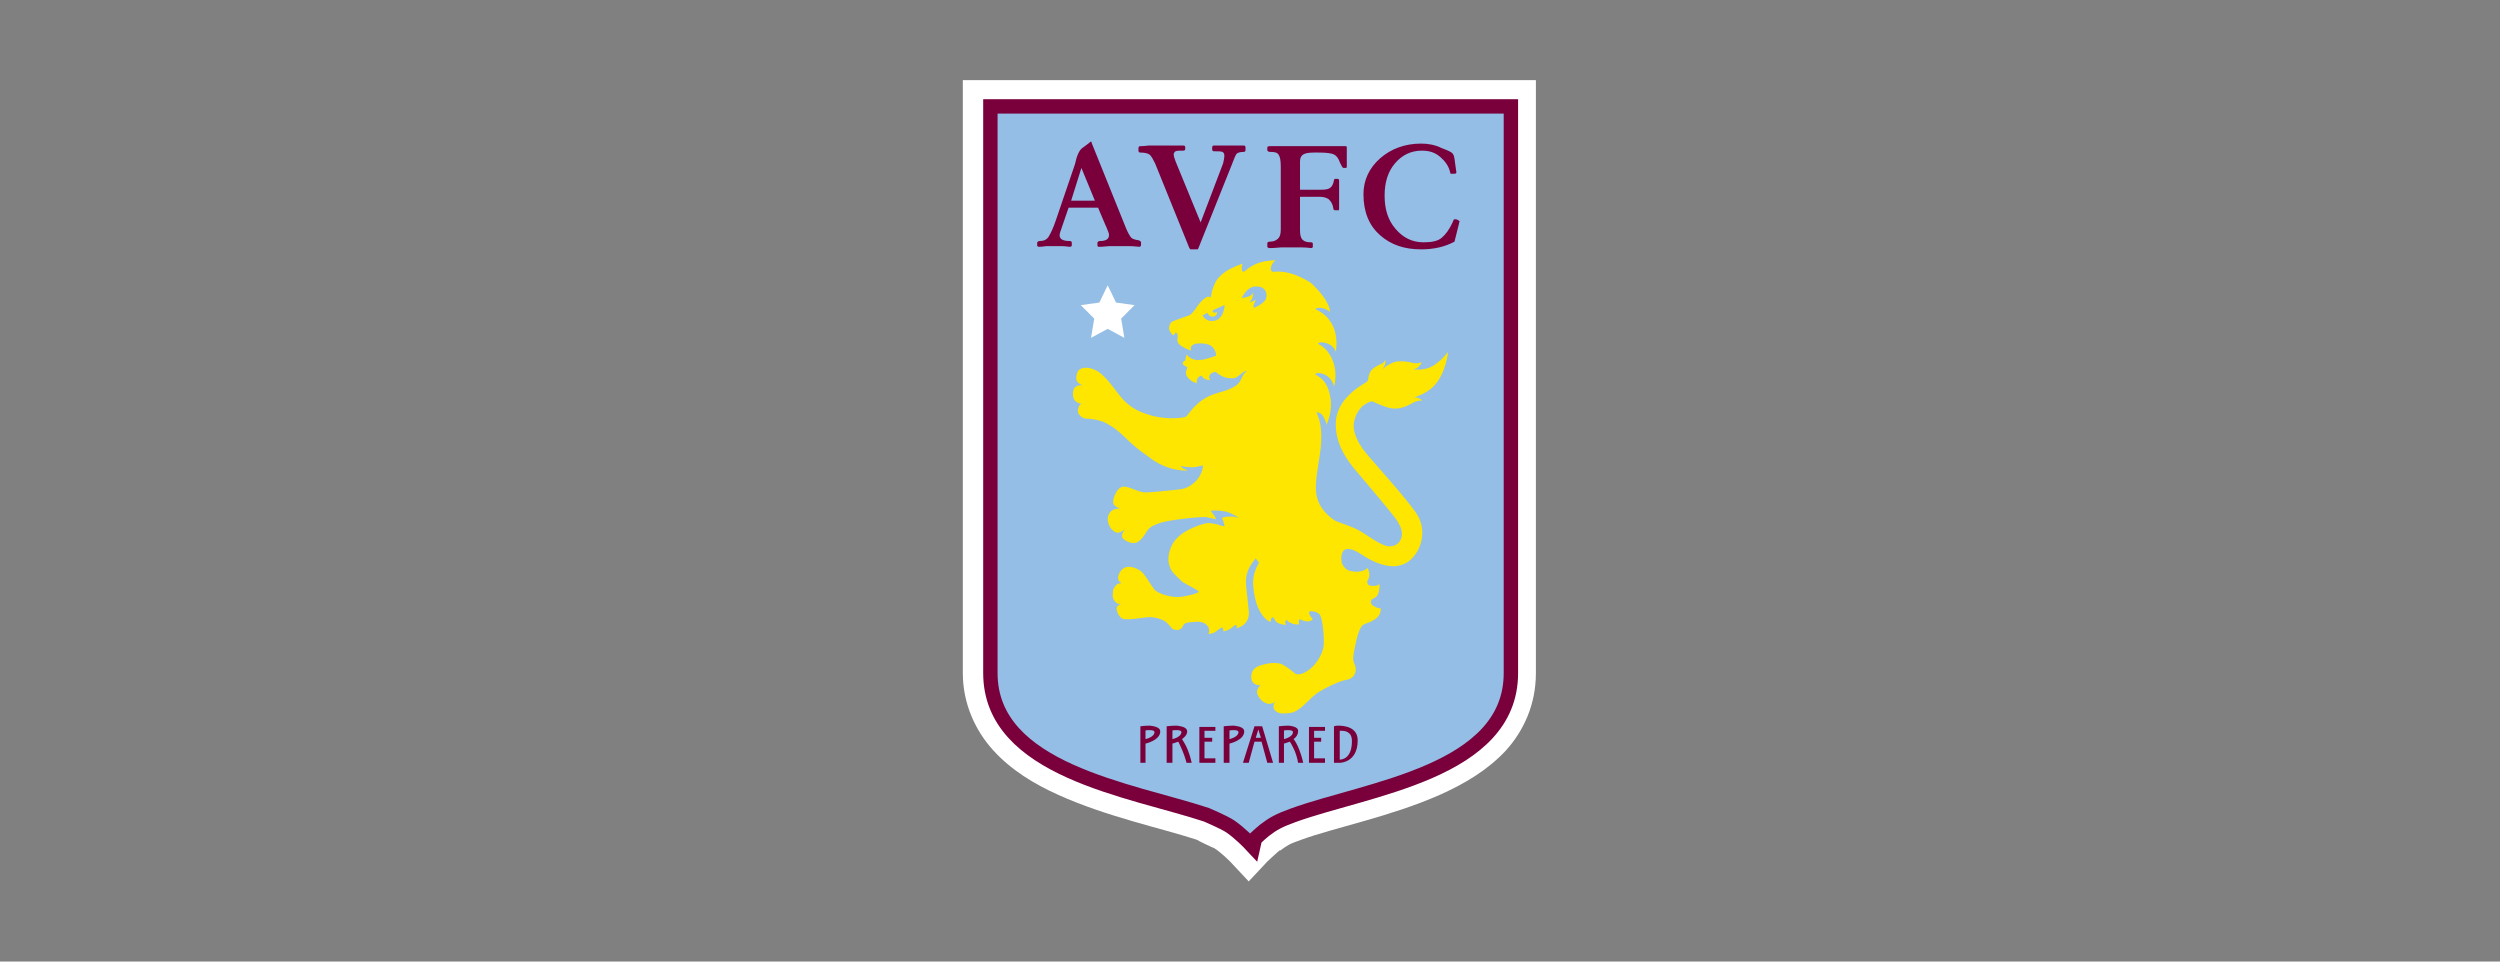 <?xml version="1.0" encoding="utf-8"?>
<!-- Generator: Adobe Illustrator 18.1.1, SVG Export Plug-In . SVG Version: 6.00 Build 0)  -->
<svg version="1.1" id="Aston_Villa" xmlns="http://www.w3.org/2000/svg" xmlns:xlink="http://www.w3.org/1999/xlink" x="0px"
	 y="0px" viewBox="0 0 390 150" enable-background="new 0 0 390 150" xml:space="preserve">
<rect x="0" y="0" width="390" height="150" fill="#808080" stroke="none"/>
<g>
	<path id="path2722" fill="#FFFFFF" d="M194.8,137.5l-2.9-3.1c0,0-1.5-1.5-2.5-2.1c-0.1,0-2.4-1.1-2.7-1.3c-5.5-1.8-14.1-3.6-21.6-7
		c-3.8-1.7-7.4-3.9-10.2-7c-2.8-3.1-4.7-7.3-4.7-12V16.6v-4.1h4.1h81.2h4.1v4.1V105c0,4.9-1.9,9-4.7,12.1c-2.9,3.1-6.5,5.2-10.3,6.9
		c-7.7,3.4-16.4,5.1-21.6,7c-2,0.7-2.2,0.9-3.3,1.7v-0.1c-0.4,0.3-2,1.8-2,1.8L194.8,137.5L194.8,137.5z"/>
</g>
<path id="path2724" fill="#94BEE5" d="M197.3,129.5c1.3-1,2.2-1.5,4.4-2.3c11.5-4.2,34-6.7,34-22.2V16.6h-81.2V105
	c0,15.2,21.9,18.2,33.7,22.1c0,0,2.6,1.1,3.7,1.8c1.6,1.1,3.1,2.7,3.1,2.7S196.4,130.2,197.3,129.5"/>
<path id="path2726" fill="none" stroke="#7A003C" stroke-width="2.244" stroke-miterlimit="6" d="M197.3,129.5
	c1.3-1,2.2-1.5,4.4-2.3c11.5-4.2,34-6.7,34-22.2V16.6h-81.2V105c0,15.2,21.9,18.2,33.7,22.1c0,0,2.6,1.1,3.7,1.8
	c1.6,1.1,3.1,2.7,3.1,2.7S196.4,130.2,197.3,129.5z"/>
<path id="path2728" fill="#FFFFFF" d="M172.8,44.5l1.3,2.7l2.9,0.4l-2.1,2.1l0.5,3l-2.6-1.4l-2.6,1.4l0.5-3l-2.1-2.1l2.9-0.4
	L172.8,44.5"/>
<path id="path2730" fill="#7A003C" d="M170.2,22.1c-0.1,0-0.2,0.1-0.3,0.2l-1.2,0.9c-0.2,0.2-0.4,0.5-0.6,1c-0.2,0.5-0.3,1-0.4,1.4
	l-3,8.8c-0.4,1.2-0.8,2-1.1,2.5c-0.3,0.5-0.8,0.7-1.4,0.7c-0.2,0-0.4,0.1-0.4,0.3v0.4c0,0.1,0.1,0.2,0.3,0.2c0.1,0,0.5,0,1.1-0.1
	c0.6,0,1,0,1.3,0c0.3,0,0.7,0,1.2,0c0.6,0,0.9,0.1,1.1,0.1c0.3,0,0.4-0.1,0.4-0.2v-0.4c0-0.2-0.1-0.3-0.3-0.3
	c-1.1,0-1.6-0.3-1.6-0.9c0-0.2,0.1-0.6,0.3-1.1l1.1-3.2h4.6l1.1,2.6c0.3,0.6,0.4,1,0.5,1.2c0.1,0.2,0.1,0.3,0.1,0.5
	c0,0.6-0.5,0.9-1.4,0.9c-0.2,0-0.4,0.1-0.4,0.3v0.4c0,0.1,0.1,0.2,0.2,0.2c0.2,0,0.7,0,1.6-0.1c0.9,0,1.5,0,1.8,0c0.4,0,0.9,0,1.5,0
	c0.7,0,1.1,0.1,1.4,0.1c0.2,0,0.3-0.1,0.3-0.3v-0.4c0-0.1-0.1-0.2-0.3-0.3c-0.6-0.1-1-0.2-1.2-0.4c-0.2-0.2-0.5-0.7-0.8-1.4
	l-5.4-13.4C170.3,22.2,170.3,22.1,170.2,22.1L170.2,22.1z M221.7,22.4c-2.5,0-4.7,0.8-6.4,2.3c-1.7,1.5-2.6,3.4-2.6,5.6
	c0,2.8,0.9,4.9,2.6,6.4c1.7,1.5,3.8,2.2,6.4,2.2c2,0,3.7-0.4,5.2-1.2l0.7-2.8c0-0.2,0.1-0.3,0.1-0.3c0-0.1-0.1-0.2-0.3-0.3
	c-0.2-0.1-0.4-0.1-0.5-0.1c-0.1,0-0.2,0.2-0.3,0.5c-0.5,1.1-1.1,1.9-1.7,2.4c-0.6,0.5-1.5,0.7-2.8,0.7c-1.8,0-3.2-0.7-4.4-2.1
	c-1.2-1.4-1.7-3.1-1.7-5.2c0-2,0.5-3.7,1.6-5c1.1-1.3,2.5-2,4.2-2c1.2,0,2.1,0.3,2.9,1c0.7,0.6,1.3,1.4,1.5,2.3
	c0,0.1,0.1,0.2,0.1,0.3c0,0.1,0.1,0,0.1,0c0.1,0,0.3,0,0.5,0c0.2,0,0.3-0.1,0.3-0.2c0-0.1-0.1-0.6-0.2-1.4c-0.1-0.9-0.2-1.3-0.3-1.4
	c-0.1-0.3-0.7-0.6-1.8-1C223.9,22.6,222.8,22.4,221.7,22.4L221.7,22.4z M177.9,22.8c-0.2,0-0.3,0.1-0.3,0.3v0.4
	c0,0.2,0.1,0.3,0.3,0.3c0.6,0,1.1,0.1,1.4,0.3c0.3,0.2,0.6,0.8,0.9,1.4l5.3,13.1c0.1,0.2,0.1,0.2,0.2,0.3c0.1,0,0.2,0,0.4,0h0.4
	c0.1,0,0.2,0,0.3,0c0.1,0,0.1-0.1,0.2-0.3l5.2-13c0.3-0.8,0.5-1.3,0.7-1.6c0.2-0.2,0.6-0.3,1.1-0.3c0.2,0,0.3-0.1,0.3-0.3V23
	c0-0.2-0.1-0.3-0.3-0.3c-0.2,0-0.4,0-0.9,0c-0.5,0-0.8,0-1,0c-0.3,0-0.8,0-1.5,0c-0.7,0-1.1,0-1.2,0c-0.2,0-0.3,0.1-0.3,0.3v0.3
	c0,0.2,0.1,0.3,0.3,0.3c0.6,0,1.1,0,1.3,0.1c0.2,0.1,0.3,0.3,0.3,0.6c0,0.3-0.1,0.8-0.2,1.2l-3.5,9.2l-3.9-9.5
	c-0.2-0.5-0.3-0.9-0.3-1.1c0-0.2,0.1-0.4,0.3-0.5c0.2-0.1,0.6-0.1,1.2-0.1c0.2,0,0.3-0.1,0.3-0.3V23c0-0.2-0.1-0.3-0.3-0.3
	c-0.2,0-0.8,0-1.7,0c-1,0-1.7,0-2,0c-0.4,0-1,0-1.7,0C178.5,22.8,178.1,22.8,177.9,22.8z M198.1,22.8c-0.3,0-0.4,0.1-0.4,0.2v0.4
	c0,0.2,0.2,0.3,0.5,0.3c0.7,0,1.1,0.1,1.3,0.5c0.2,0.3,0.3,0.9,0.3,1.8v9.8c0,0.6-0.1,1.1-0.4,1.4c-0.3,0.3-0.7,0.5-1.3,0.5
	c-0.3,0-0.4,0.1-0.4,0.3v0.4c0,0.2,0.1,0.3,0.4,0.3c0.1,0,0.7,0,1.7-0.1c1,0,1.6,0,1.8,0c0.3,0,0.8,0,1.6,0c0.7,0,1.2,0.1,1.3,0.1
	c0.2,0,0.3-0.1,0.3-0.2v-0.5c0-0.1-0.1-0.2-0.3-0.2c-0.6,0-1-0.1-1.3-0.4c-0.3-0.3-0.4-0.8-0.4-1.5v-5.2h3.1c0.7,0,1.1,0.2,1.4,0.4
	c0.3,0.3,0.6,0.7,0.7,1.4c0,0.2,0.1,0.3,0.3,0.3h0.5c0.1,0,0.1-0.1,0.1-0.3c0-0.1,0-0.5,0-1c0-0.5,0-0.8,0-1c0-0.3,0-0.7,0-1.3
	c0-0.5,0-0.8,0-1c0-0.2-0.1-0.3-0.2-0.3h-0.4c-0.1,0-0.2,0.1-0.2,0.2c-0.1,0.6-0.3,1-0.6,1.2c-0.2,0.2-0.7,0.3-1.4,0.3h-3.3v-4.4
	c0-0.6,0.2-0.9,0.5-1.1c0.3-0.2,0.9-0.3,1.7-0.3h0.7c1.2,0,2,0.1,2.4,0.3c0.4,0.2,0.7,0.6,0.9,1.2l0.3,0.6c0.1,0.2,0.2,0.3,0.3,0.3
	h0.3c0.2,0,0.2-0.1,0.2-0.3V23c0-0.2-0.1-0.2-0.2-0.2c-0.2,0-1.4,0-3.5,0c-2.1,0-3.4,0-3.9,0c-0.6,0-1.5,0-2.5,0
	C198.8,22.8,198.2,22.8,198.1,22.8L198.1,22.8z M168.7,26.2l2.1,5.1h-3.7L168.7,26.2z M179.4,113.2c-0.8,0-1.5,0.1-1.5,0.1v5.7h0.8
	v-3c0,0,2.3-0.5,2.3-1.9C181,113.5,180.2,113.3,179.4,113.2z M183.6,113.2c-0.8,0-1.6,0.1-1.6,0.1v5.7h0.9v-3c0,0,0.4-0.1,0.9-0.3
	c0.1,0.1,0.3,0.6,0.7,1.5c0.4,1,0.6,1.8,0.6,1.8h0.8c0,0-0.2-1-0.6-2c-0.3-0.8-0.8-1.5-0.9-1.7c0.4-0.3,0.8-0.7,0.8-1.2
	C185.2,113.5,184.4,113.3,183.6,113.2z M192.5,113.2c-0.8,0-1.6,0.1-1.6,0.1v5.7h0.9v-3c0,0,2.3-0.5,2.3-1.9
	C194.1,113.5,193.3,113.3,192.5,113.2z M201.1,113.2c-0.8,0-1.6,0.1-1.6,0.1v5.7h0.8v-3c0,0,0.4-0.1,0.9-0.3
	c0.1,0.1,0.4,0.6,0.8,1.5c0.4,1,0.5,1.8,0.5,1.8h0.8c0,0-0.2-1-0.6-2c-0.3-0.8-0.7-1.5-0.9-1.7c0.4-0.3,0.7-0.7,0.7-1.2
	C202.6,113.5,201.8,113.3,201.1,113.2z M208.7,113.2c-0.3,0-0.6,0.1-0.6,0.1v5.7h0.9c0,0,2.8,0,2.8-3.5
	C211.8,113.4,209.7,113.2,208.7,113.2z M187.1,113.3v0.6v1.2v0.6v2.6v0.7h2.5v-0.7h-1.7v-2.6h1.2v-0.6h-1.2V114h1.7v-0.6H187.1z
	 M195.7,113.3l-1.8,5.7h0.9l0.9-3.3h1.1l0.9,3.3h0.9l-1.7-5.7h-0.5H195.7z M204.2,113.3v0.6v1.2v0.6v3.3h2.5v-0.7h-1.7v-2.6h1.1
	v-0.6h-1.1V114h1.7v-0.6H204.2z M196.3,113.8l0.4,1.3h-0.8L196.3,113.8z M179.4,113.9c0.4,0,0.7,0.1,0.7,0.3c0,0.8-1.4,1.1-1.4,1.1
	v-1.3C178.7,113.9,179,113.9,179.4,113.9L179.4,113.9z M183.6,113.9c0.4,0,0.7,0.1,0.7,0.3c0,0.8-1.4,1.1-1.4,1.1v-1.3
	C182.9,113.9,183.2,113.9,183.6,113.9L183.6,113.9z M192.5,113.9c0.4,0,0.7,0.1,0.7,0.3c0,0.8-1.4,1.1-1.4,1.1v-1.3
	C191.8,113.9,192.2,113.9,192.5,113.9L192.5,113.9z M201,113.9c0.4,0,0.7,0.1,0.7,0.3c0,0.8-1.4,1.1-1.4,1.1v-1.3
	C200.3,113.9,200.7,113.9,201,113.9L201,113.9z M209.2,114c0.6,0,1.7,0.1,1.7,1.6c0,2.6-1.4,2.9-1.9,2.9V114
	C209,114,209.1,114,209.2,114L209.2,114z"/>
<path id="path2776" fill="#FFE600" d="M197.4,46.8c-0.5,0.7-1.7,1.2-1.7,1.2s-0.3,0-0.1-0.5c0.2-0.5,0.3-0.7,0.3-0.7l-1,0.4
	c0,0,0.3-0.3,0.5-0.8c0.1-0.5,0.1-0.8,0.1-0.8s-0.1,0.4-0.6,0.6c-0.4,0.2-1.2,0.3-1.2,0.3s0.9-2,2.4-1.8
	C197.6,44.7,197.8,46.1,197.4,46.8L197.4,46.8z M190.7,49c-0.2,0.4-0.6,0.9-1.1,1c-0.4,0.1-0.8,0.1-1.1,0c-0.7-0.3-0.9-0.8-0.9-0.8
	l0.8-0.4c0.1,0.4,0.4,0.6,0.7,0.6c0.3,0,0.6-0.1,0.7-0.4c0.1-0.2,0-0.4,0-0.4s-0.1,0.2-0.3,0.2c-0.1,0-0.4-0.1-0.3-0.4l1.8-0.8
	C191.1,47.6,191,48.3,190.7,49L190.7,49z M225.9,54.9c0,0-1.6,2.2-3.4,2.6c-1.2,0.3-2.1,0.1-2.1,0.1s0.5,0,0.8-0.3
	c0.4-0.3,0.6-0.8,0.6-0.8s-0.7,0.4-1.9,0c-0.6-0.1-1.8-0.3-2.7,0.1c-0.7,0.3-1.6,1-1.6,1s0.3-0.3,0.4-0.6c0.2-0.4,0.1-0.9,0.1-0.9
	s-0.1,0.5-0.7,0.7c-0.4,0.2-1.1,0.5-1.5,1c-0.5,0.7-0.4,1.5-0.6,1.7c-0.1,0.2-4.6,2.2-4.9,6.2c-0.3,4.1,2.7,7.2,3.7,8.4
	c1,1.2,5.2,6.1,5.9,7.2c0.5,0.9,1,1.8,0.5,2.9c-0.3,0.7-1.4,1.5-2.9,0.7c-1.6-0.7-2.7-1.8-4.3-2.5c-1.3-0.6-2.9-1-3.2-1.3
	c-0.3-0.2-2.6-1.7-2.8-4.4c-0.2-2.1,0.7-5.4,0.8-7.7c0.2-3.1-0.7-4.5-0.7-4.6c0-0.2,0.8,0,1.1,0.7c0.5,0.9,0.4,1.2,0.4,1.2
	s1.1-2,0.6-4.5c-0.5-2.9-2.3-3.2-2.3-3.4c0-0.2,0.5-0.3,1.1-0.1c1.6,0.5,1.8,2,1.8,2s0.7-2.1-0.3-4.3c-0.9-2-2.1-2.2-2.2-2.4
	c0-0.1,0.4-0.3,1.2-0.1c1.3,0.3,1.6,1.4,1.6,1.4s0.3-1.8-0.2-3.4c-1-2.8-3-3.1-3-3.3c0-0.1,0.6-0.3,1.2-0.1c1,0.3,1.1,0.6,1.1,0.6
	s0-0.7-0.6-1.7c-0.6-1.1-2-2.6-2.6-3c-3.3-2-5.1-1.6-5.7-1.6c-0.2,0-0.5-0.3-0.3-0.8c0.2-0.7,0.7-1,0.7-1s-1.4,0-2.6,0.4
	c-1.5,0.5-2.2,1.4-2.4,1.4c-0.2,0-0.3-0.3-0.3-0.6c0-0.5,0.2-0.7,0.2-0.7s-1.7,0.6-2.6,1.2c-0.6,0.4-1.5,1.1-1.9,2.2
	c-0.4,0.8-0.5,1.9-0.5,1.9s-0.4-0.3-0.9,0.1c-0.6,0.4-1.2,1.2-1.5,1.7c-0.3,0.4-0.7,0.9-1,1c-0.3,0.1-2.3,0.8-2.7,1
	c-0.3,0.2-0.5,0.9-0.4,1.2c0,0.1,0.2,0.5,0.5,0.8c0.2,0.2,0.3,0,0.4-0.2c0.1-0.1,0.1-0.2,0.2-0.1c0.4,0.2,0.1,1.1,0.2,1.4
	c0.1,0.3,0.4,0.6,0.8,0.8c0.4,0.3,1.3,0.6,1.3,0.6s-0.1-0.4,0-0.6c0.1-0.2,0.5-0.5,0.9-0.5c0.7-0.1,1.8,0,2.3,0.4
	c0.8,0.7,0.7,1.5,0.7,1.5s-1.4,0.5-2,0.6c-0.7,0.1-1.2,0.1-1.7-0.1c-0.5-0.2-0.9-0.7-0.9-0.7s-0.2,0.8-0.2,0.9
	c0,0.1-0.4,0.2-0.4,0.5c0.1,0.4,0.7,0.5,0.7,0.6c0.1,0.2-0.4,0.6-0.1,1.3c0.2,0.4,0.6,0.7,0.9,0.9c0.4,0.2,0.7,0.3,0.7,0.3
	s-0.1-0.5,0.2-0.9c0.2-0.2,0.5-0.3,0.5-0.3c0.1,0,0.1,0.2,0.5,0.5c0.4,0.2,0.9,0.2,0.9,0.2s-0.4-0.5,0-0.9c0.2-0.3,0.8-0.4,0.8-0.4
	c0.1,0,0.6,0.6,1.6,0.9c0.5,0.1,1.3,0.2,1.6,0c0.9-0.5,0.9-0.9,1.8-1.1c0,0-0.5,0.2-1,1.4c-0.4,1-1.6,1.4-2.3,1.7
	c-0.9,0.3-1.9,0.5-2.7,0.9c-0.6,0.3-1.3,0.7-2,1.4c-0.7,0.6-1.3,1.6-1.6,1.8c-0.3,0.2-3.3,0.6-6.1-0.4c-2.8-0.9-3.8-2.3-5-3.9
	c-1.2-1.6-2.3-2.7-3.1-3c-0.7-0.3-1.2-0.4-1.8-0.3c-0.5,0.1-0.9,0.4-1,0.9c-0.2,0.7-0.1,1.1,0.1,1.3c0.2,0.3,0.8,0.5,0.8,0.5
	s-0.7-0.1-1.2,0.3c-0.4,0.4-0.5,1.7,0.1,2.2c0.5,0.4,1,0.4,1,0.4s-0.3,0-0.4,0.2c-0.2,0.4-0.4,1-0.1,1.4c0.7,1,1.4,0.6,2.2,0.8
	c1.1,0.2,1.5,0.3,2.2,0.7c1.2,0.6,2.4,1.7,3.5,2.8c1.4,1.3,2.5,2,2.9,2.3c3.1,2.5,6.2,2.2,6.2,2.2s-0.2-0.1-0.7-0.3
	c-0.3-0.2-0.5-0.4-0.4-0.4c0.2,0,0.9,0.2,1.9,0.2c1-0.1,1.4-0.3,1.5-0.3c0.2,0-0.1,1.6-1.2,2.6c-1,0.9-1.7,1.1-2.9,1.2
	c-1,0.1-4.4,0.5-5.1,0.4c-0.8-0.1-2-0.7-2.5-0.8c-0.5-0.1-0.9-0.2-1.4,0.3c-0.5,0.5-1,1.7-0.8,2.3c0.3,0.6,1.1,0.7,1.1,0.7
	s-1.2,0-1.6,0.6c-0.4,0.5-0.6,1.2-0.1,2.2c0.3,0.6,1,1.1,1.4,1c0.4-0.1,1-0.5,1-0.5s-0.7,0.8-0.4,1.3c0.3,0.4,1.2,0.9,1.9,0.8
	c0.7,0,1.5-1.1,1.9-1.8c0.5-0.8,1.2-1,2-1.3c0.9-0.4,6.5-1.1,7.4-0.9c0.9,0.2,0.9,0.2,1.4,0.3c0,0-0.1-0.3-0.3-0.6
	c-0.3-0.4-0.5-0.6-0.5-0.7c0.1-0.1,1.3-0.1,2.3,0.1c1.1,0.3,2.1,1,2.1,1s-0.8-0.3-1.7-0.2c-0.6,0-1,0.2-1,0.2
	c0.1,0.1,0.1,0.2,0.2,0.4c0.1,0.4,0.3,0.9,0.2,0.9c-0.1,0-0.6-0.1-1.1-0.3c-0.7-0.1-0.9-0.2-1.5-0.2c-0.4,0-4.3,1-5.5,3.3
	c-1.1,2.1-0.5,3.4-0.2,4c0.4,0.7,1.5,1.6,1.8,1.9c0.6,0.4,2.5,1.3,2.5,1.5c0,0.2-1.3,0.6-2.7,0.8c-1.4,0.2-3.5-0.4-4.2-1.1
	c-0.4-0.5-1.3-2-1.8-2.6c-0.5-0.6-1.9-1.2-2.7-0.9c-0.6,0.2-0.9,0.7-1.1,1.2c-0.2,0.5,0,0.9,0.1,1c0.1,0.1,0.4,0.3,0.4,0.3
	s-0.4-0.1-0.8,0.2c-0.3,0.3-0.6,0.6-0.6,1.4c-0.1,0.7,0.2,1.1,0.5,1.4c0.3,0.3,0.8,0.2,0.8,0.2s-0.7,0.2-0.7,0.7
	c0,0.5,0.3,1.3,0.9,1.6c0.6,0.3,2.8-0.1,3.8-0.2c0.7-0.1,2,0.1,2.8,0.6c0.5,0.3,0.8,0.8,1.2,1.2c0.3,0.2,0.9,0.3,1.3,0
	c0.3-0.2,0.3-0.5,0.5-0.7c0.2-0.2,0.3-0.3,1.8-0.4c1.2-0.1,1.7,0.4,1.9,0.7c0.1,0.1,0.1,0,0.2,0.4c0.1,0.6-0.1,0.8-0.1,0.8
	s0.7,0,1.2-0.4c0.3-0.2,0.7-0.5,0.7-0.5c0.1-0.1,0.3-0.2,0.4,0.1c0.1,0.3,0,0.4,0,0.4s0.7-0.1,1.1-0.4c0.6-0.4,0.7-0.6,0.9-0.6
	c0.1,0,0.2,0.1,0.1,0.5c0,0,2.2-0.4,1.9-2.8c-0.3-3.1-0.6-4.4-0.3-5.6c0.3-1.3,1.4-2.5,1.4-2.5l0.5,0.7c0,0-0.8,1.2-0.9,2.7
	c-0.1,0.9,0.2,2.7,0.5,3.6c0.3,1,0.9,1.9,1.2,2.2c0.6,0.7,1,0.7,1,0.7s0-0.2,0.1-0.5c0.1-0.2,0.3-0.2,0.3-0.2c0.1,0,0.2,0.4,0.5,0.7
	c0.4,0.4,1.5,0.5,1.5,0.5s-0.1-0.2-0.1-0.4c0-0.3,0.2-0.4,0.2-0.4c0.1,0,0,0.2,0.7,0.5c0.6,0.3,1.3,0.2,1.3,0.2s-0.1-0.2-0.1-0.4
	c0-0.2,0.1-0.4,0.2-0.4c0.1,0,0,0.1,0.8,0.3c0.8,0.2,1.2-0.3,1.2-0.3s-0.3-0.3-0.5-0.7c-0.1-0.2-0.1-0.4,0-0.5
	c0.1-0.1,1.1-0.1,1.6,0.5c0.4,0.6,0.7,3.3,0.6,4.8c-0.1,1.1-1.1,3.1-2.6,4c-1.3,0.8-1.8,0.5-2.2,0.1c-0.5-0.4-1.5-1.2-2.1-1.3
	c-0.6-0.1-1.2-0.1-1.7,0c-0.4,0.1-0.2,0-0.9,0.2c-0.5,0.1-1.3,0.4-1.6,1c-0.3,0.6-0.3,1.5,0.2,1.9c0.4,0.3,0.9,0.4,1.1,0.2
	c0,0-0.2,0.2-0.4,0.5c-0.3,0.5-0.3,0.9,0.2,1.6c0.4,0.6,1,0.8,1.3,0.9c0.5,0,0.8-0.1,0.8-0.1s0.1,0,0.4-0.4c0,0-0.6,0.8-0.2,1.4
	c0.2,0.3,0.7,0.6,1.3,0.6c0.8,0,1.6-0.1,1.9-0.3c0.6-0.3,1.1-0.7,1.5-1.1c0.8-0.7,1.4-1.5,2.5-2.1c0.6-0.4,2.8-1.5,3.8-1.7
	c0.6-0.1,0.9-0.2,1.2-0.5c0.4-0.3,0.7-1.2,0.3-2s-0.1-1.8,0.2-3.3c0.3-1.5,0.7-2.4,1.1-2.8c0.5-0.3,1-0.3,1.9-0.9
	c1-0.6,0.9-1.7,0.9-1.7s-0.3,0.1-1-0.3c-0.6-0.3-0.6-0.7-0.5-0.9c0-0.2,0.2-0.2,0.8-0.6c0.6-0.6,0.5-2,0.5-2s-0.2,0.3-0.9,0.3
	c-0.5,0-0.9,0-1-0.5c-0.1-0.4,0.3-0.5,0.3-1.1c0.1-0.7-0.3-1.2-0.3-1.2s-0.3,0.5-1.5,0.6c-0.7,0-1.1-0.1-1.4-0.2
	c-0.5-0.2-1-0.8-1.1-1.3c-0.2-1.1,0.2-1.7,0.3-1.8c0.4-0.5,1.5-0.3,2.8,0.6c1.5,1,4.3,2.5,6.6,1.5c2.2-0.9,4.1-4.8,1.9-8
	c-2-2.9-7.8-9.1-8.4-10.1c-0.6-0.9-1.5-2.4-1.3-3.9c0.2-1.3,0.8-2.1,1.3-2.6c0.6-0.5,1.3-0.8,1.5-0.8c0.2,0,1.8,0.9,3.1,1.1
	c1.3,0.2,2.5-0.4,3.4-0.9c0.7-0.4,1.4-0.3,1.4-0.3c-0.3-0.2-0.2-0.2-0.6-0.4c-0.2-0.1-0.7-0.1-0.7-0.1s2-0.6,3.1-1.8
	C225.6,58.2,225.9,54.9,225.9,54.9"/>
<g>
</g>
<g>
</g>
<g>
</g>
<g>
</g>
<g>
</g>
<g>
</g>
<g>
</g>
<g>
</g>
<g>
</g>
<g>
</g>
</svg>
